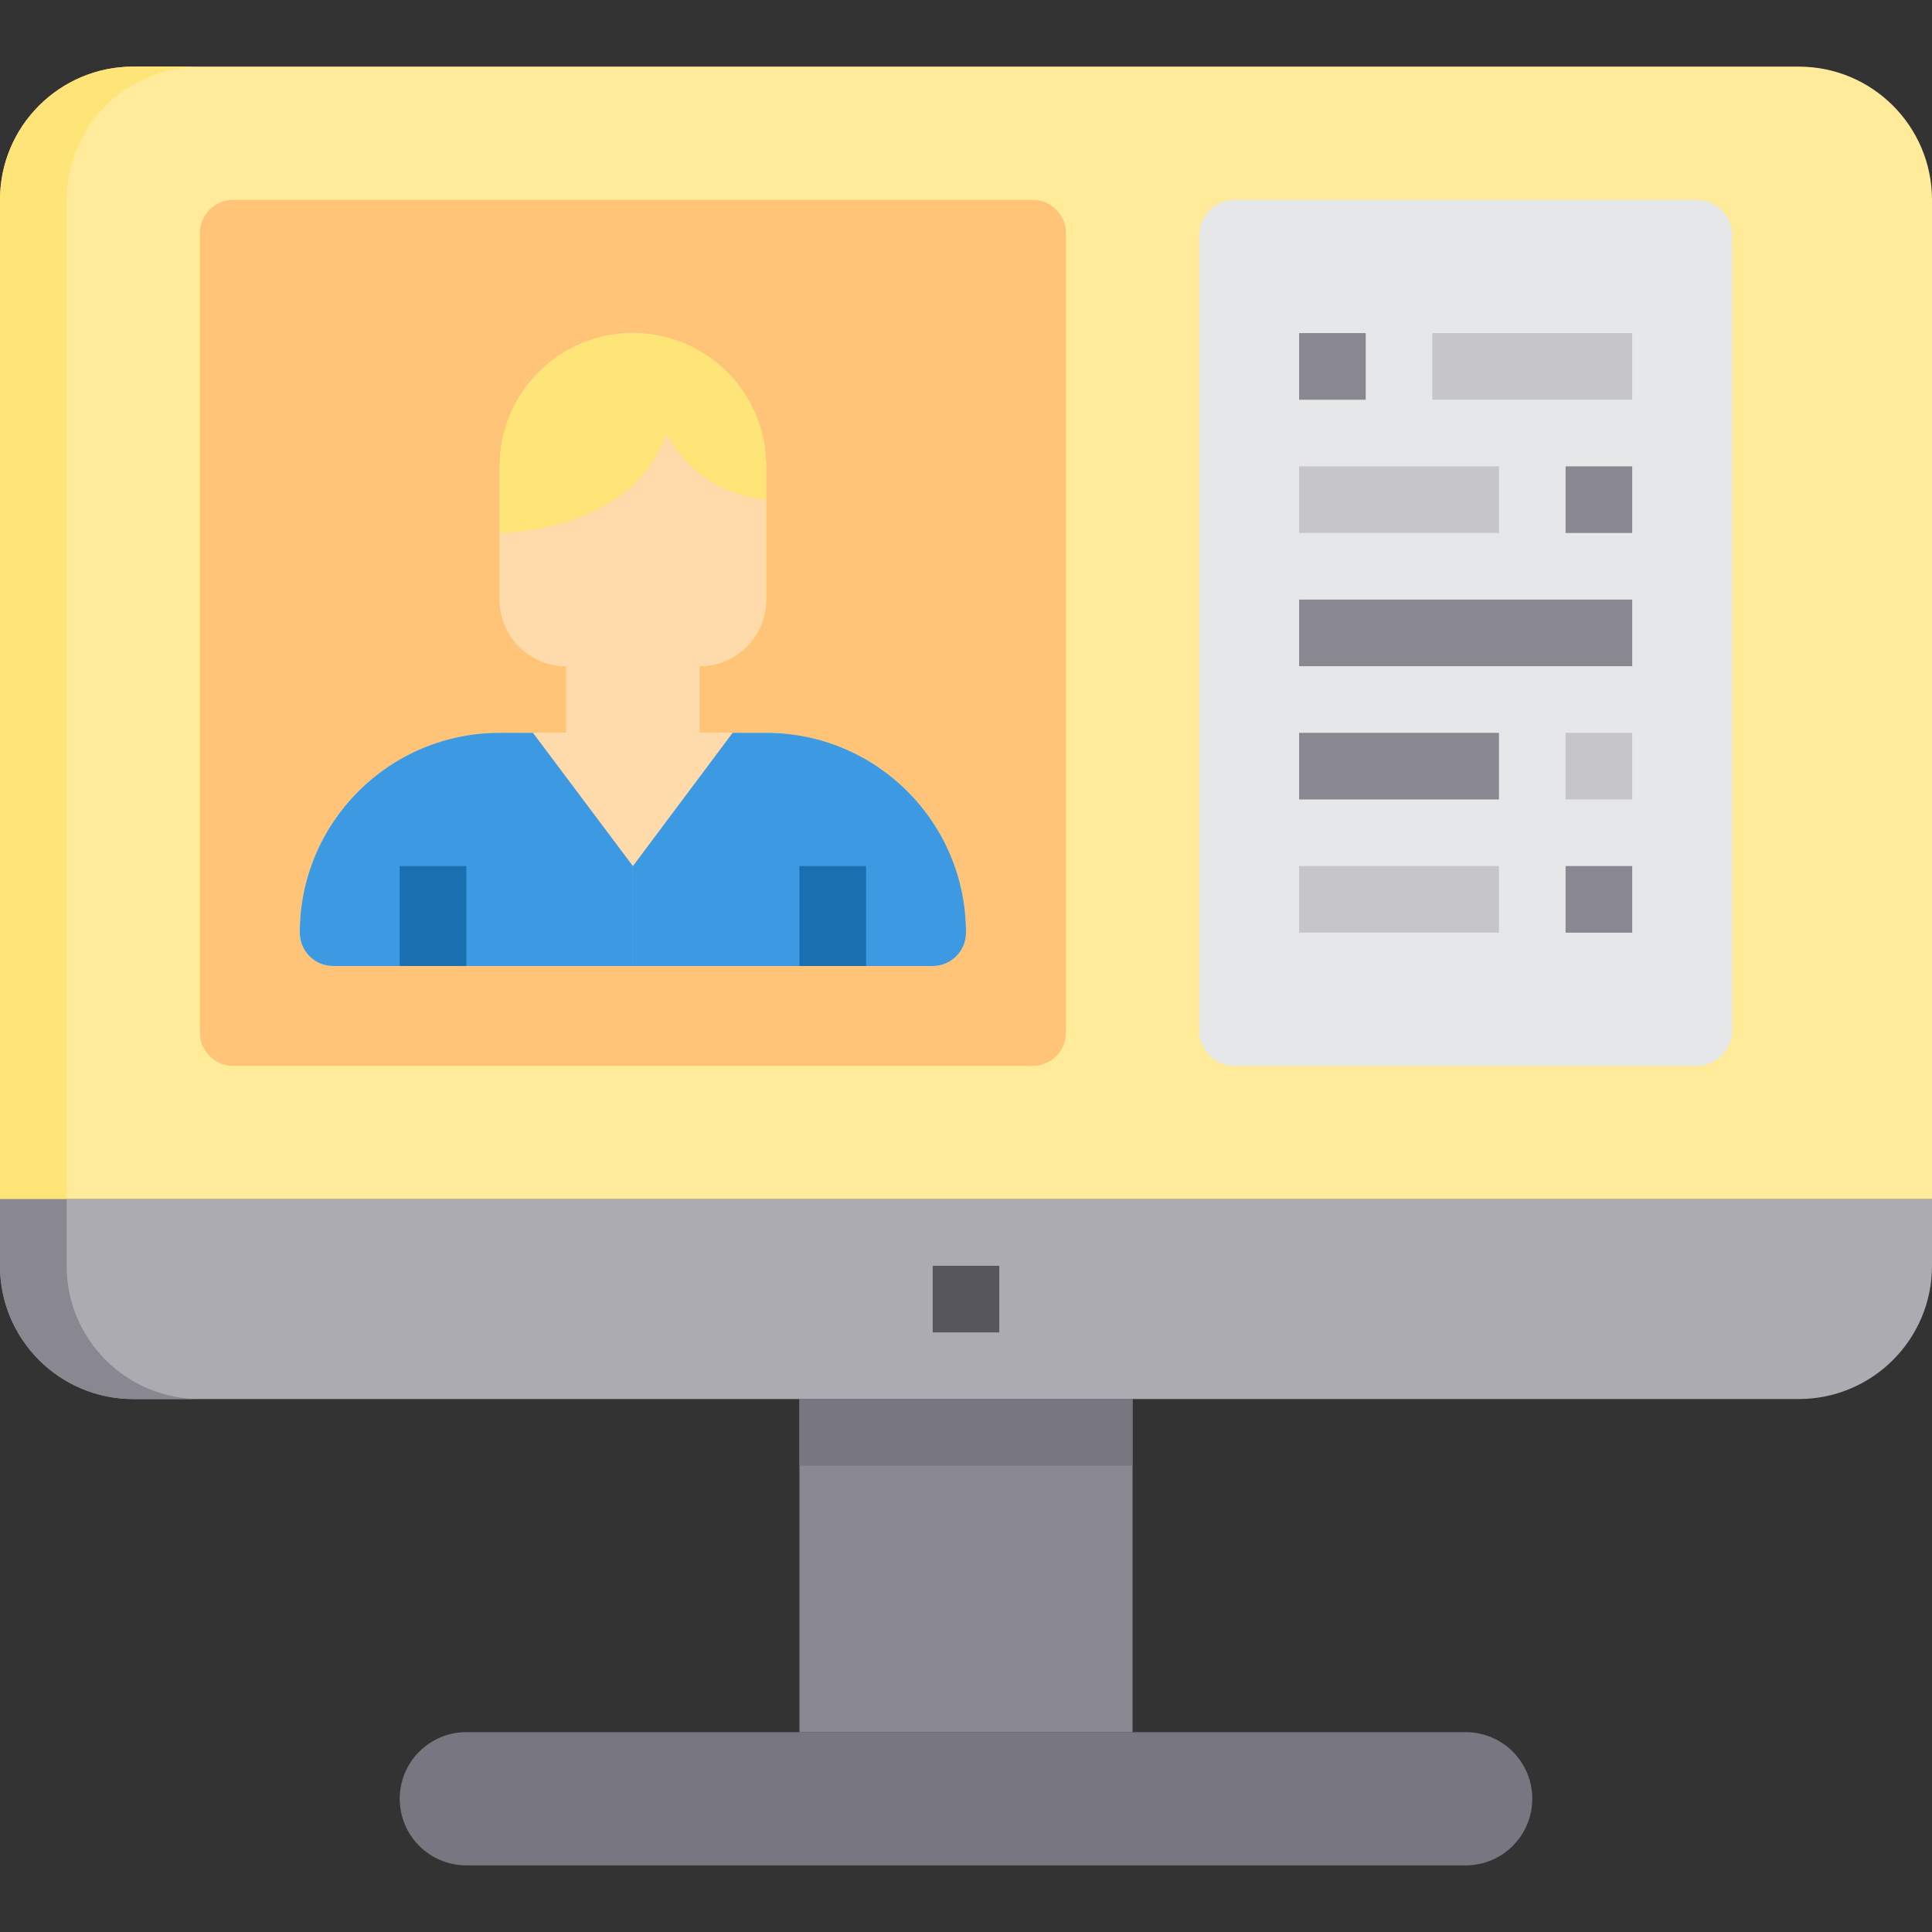 <svg height="464pt" viewBox="0 -16 464 464" width="464pt" xmlns="http://www.w3.org/2000/svg"><rect x="0" y="-16" width="464" height="464" fill="#333333" stroke="none"/><path d="m432 0h-400c-17.672 0-32 14.328-32 32v240h464v-240c0-17.672-14.328-32-32-32zm0 0" fill="#ffeb99"/><path d="m48 0h-16c-17.672 0-32 14.328-32 32v240h16v-240c0-17.672 14.328-32 32-32zm0 0" fill="#ffe477"/><path d="m0 272v16c0 17.672 14.328 32 32 32h400c17.672 0 32-14.328 32-32v-16zm0 0" fill="#acabb1"/><path d="m16 288v-16h-16v16c0 17.672 14.328 32 32 32h16c-17.672 0-32-14.328-32-32zm0 0" fill="#898890"/><path d="m112 400c-8.836 0-16 7.164-16 16s7.164 16 16 16h240c8.836 0 16-7.164 16-16s-7.164-16-16-16zm0 0" fill="#787680"/><path d="m192 320h80v80h-80zm0 0" fill="#898890"/><path d="m248 32h-192c-4.418 0-8 3.582-8 8v192c0 4.418 3.582 8 8 8h192c4.418 0 8-3.582 8-8v-192c0-4.418-3.582-8-8-8zm-24 184h-144c-4.418 0-8-3.582-8-8 0-26.508 21.492-48 48-48h16v-16c-8.836 0-16-7.164-16-16v-32c0-17.672 14.328-32 32-32s32 14.328 32 32v32c0 8.836-7.164 16-16 16v16h16c26.508 0 48 21.492 48 48 0 4.418-3.582 8-8 8zm0 0" fill="#ffc477"/><path d="m175.945 160h-7.945v-16c8.836 0 16-7.164 16-16v-24c-10.234-.812-19.316-6.867-24-16-8 24-40 24-40 24v16c0 8.836 7.164 16 16 16v16h-8l24 32zm0 0" fill="#ffdaaa"/><path d="m184 160h-8.055l-23.945 32v24h72c4.418 0 8-3.582 8-8 0-26.508-21.492-48-48-48zm0 0" fill="#3d9ae2"/><path d="m128 160h-8c-26.508 0-48 21.492-48 48 0 4.418 3.582 8 8 8h72v-24zm0 0" fill="#3d9ae2"/><path d="m160 88c4.684 9.133 13.766 15.188 24 16v-8c0-17.672-14.328-32-32-32s-32 14.328-32 32v16s32 0 40-24zm0 0" fill="#ffe477"/><path d="m296.551 32h110.898c4.723 0 8.551 3.828 8.551 8.551v190.898c0 4.723-3.828 8.551-8.551 8.551h-110.898c-4.723 0-8.551-3.828-8.551-8.551v-190.898c0-4.723 3.828-8.551 8.551-8.551zm0 0" fill="#e6e7e8"/><path d="m96 192h16v24h-16zm0 0" fill="#1a6fb0"/><path d="m192 192h16v24h-16zm0 0" fill="#1a6fb0"/><path d="m224 288h16v16h-16zm0 0" fill="#57565c"/><path d="m312 64h16v16h-16zm0 0" fill="#898890"/><path d="m344 64h48v16h-48zm0 0" fill="#c6c5ca"/><path d="m312 96h48v16h-48zm0 0" fill="#c6c5ca"/><path d="m376 96h16v16h-16zm0 0" fill="#898890"/><path d="m312 160h48v16h-48zm0 0" fill="#898890"/><path d="m376 160h16v16h-16zm0 0" fill="#c6c5ca"/><path d="m312 192h48v16h-48zm0 0" fill="#c6c5ca"/><path d="m376 192h16v16h-16zm0 0" fill="#898890"/><path d="m312 128h80v16h-80zm0 0" fill="#898890"/><path d="m192 320h80v16h-80zm0 0" fill="#787680"/></svg>